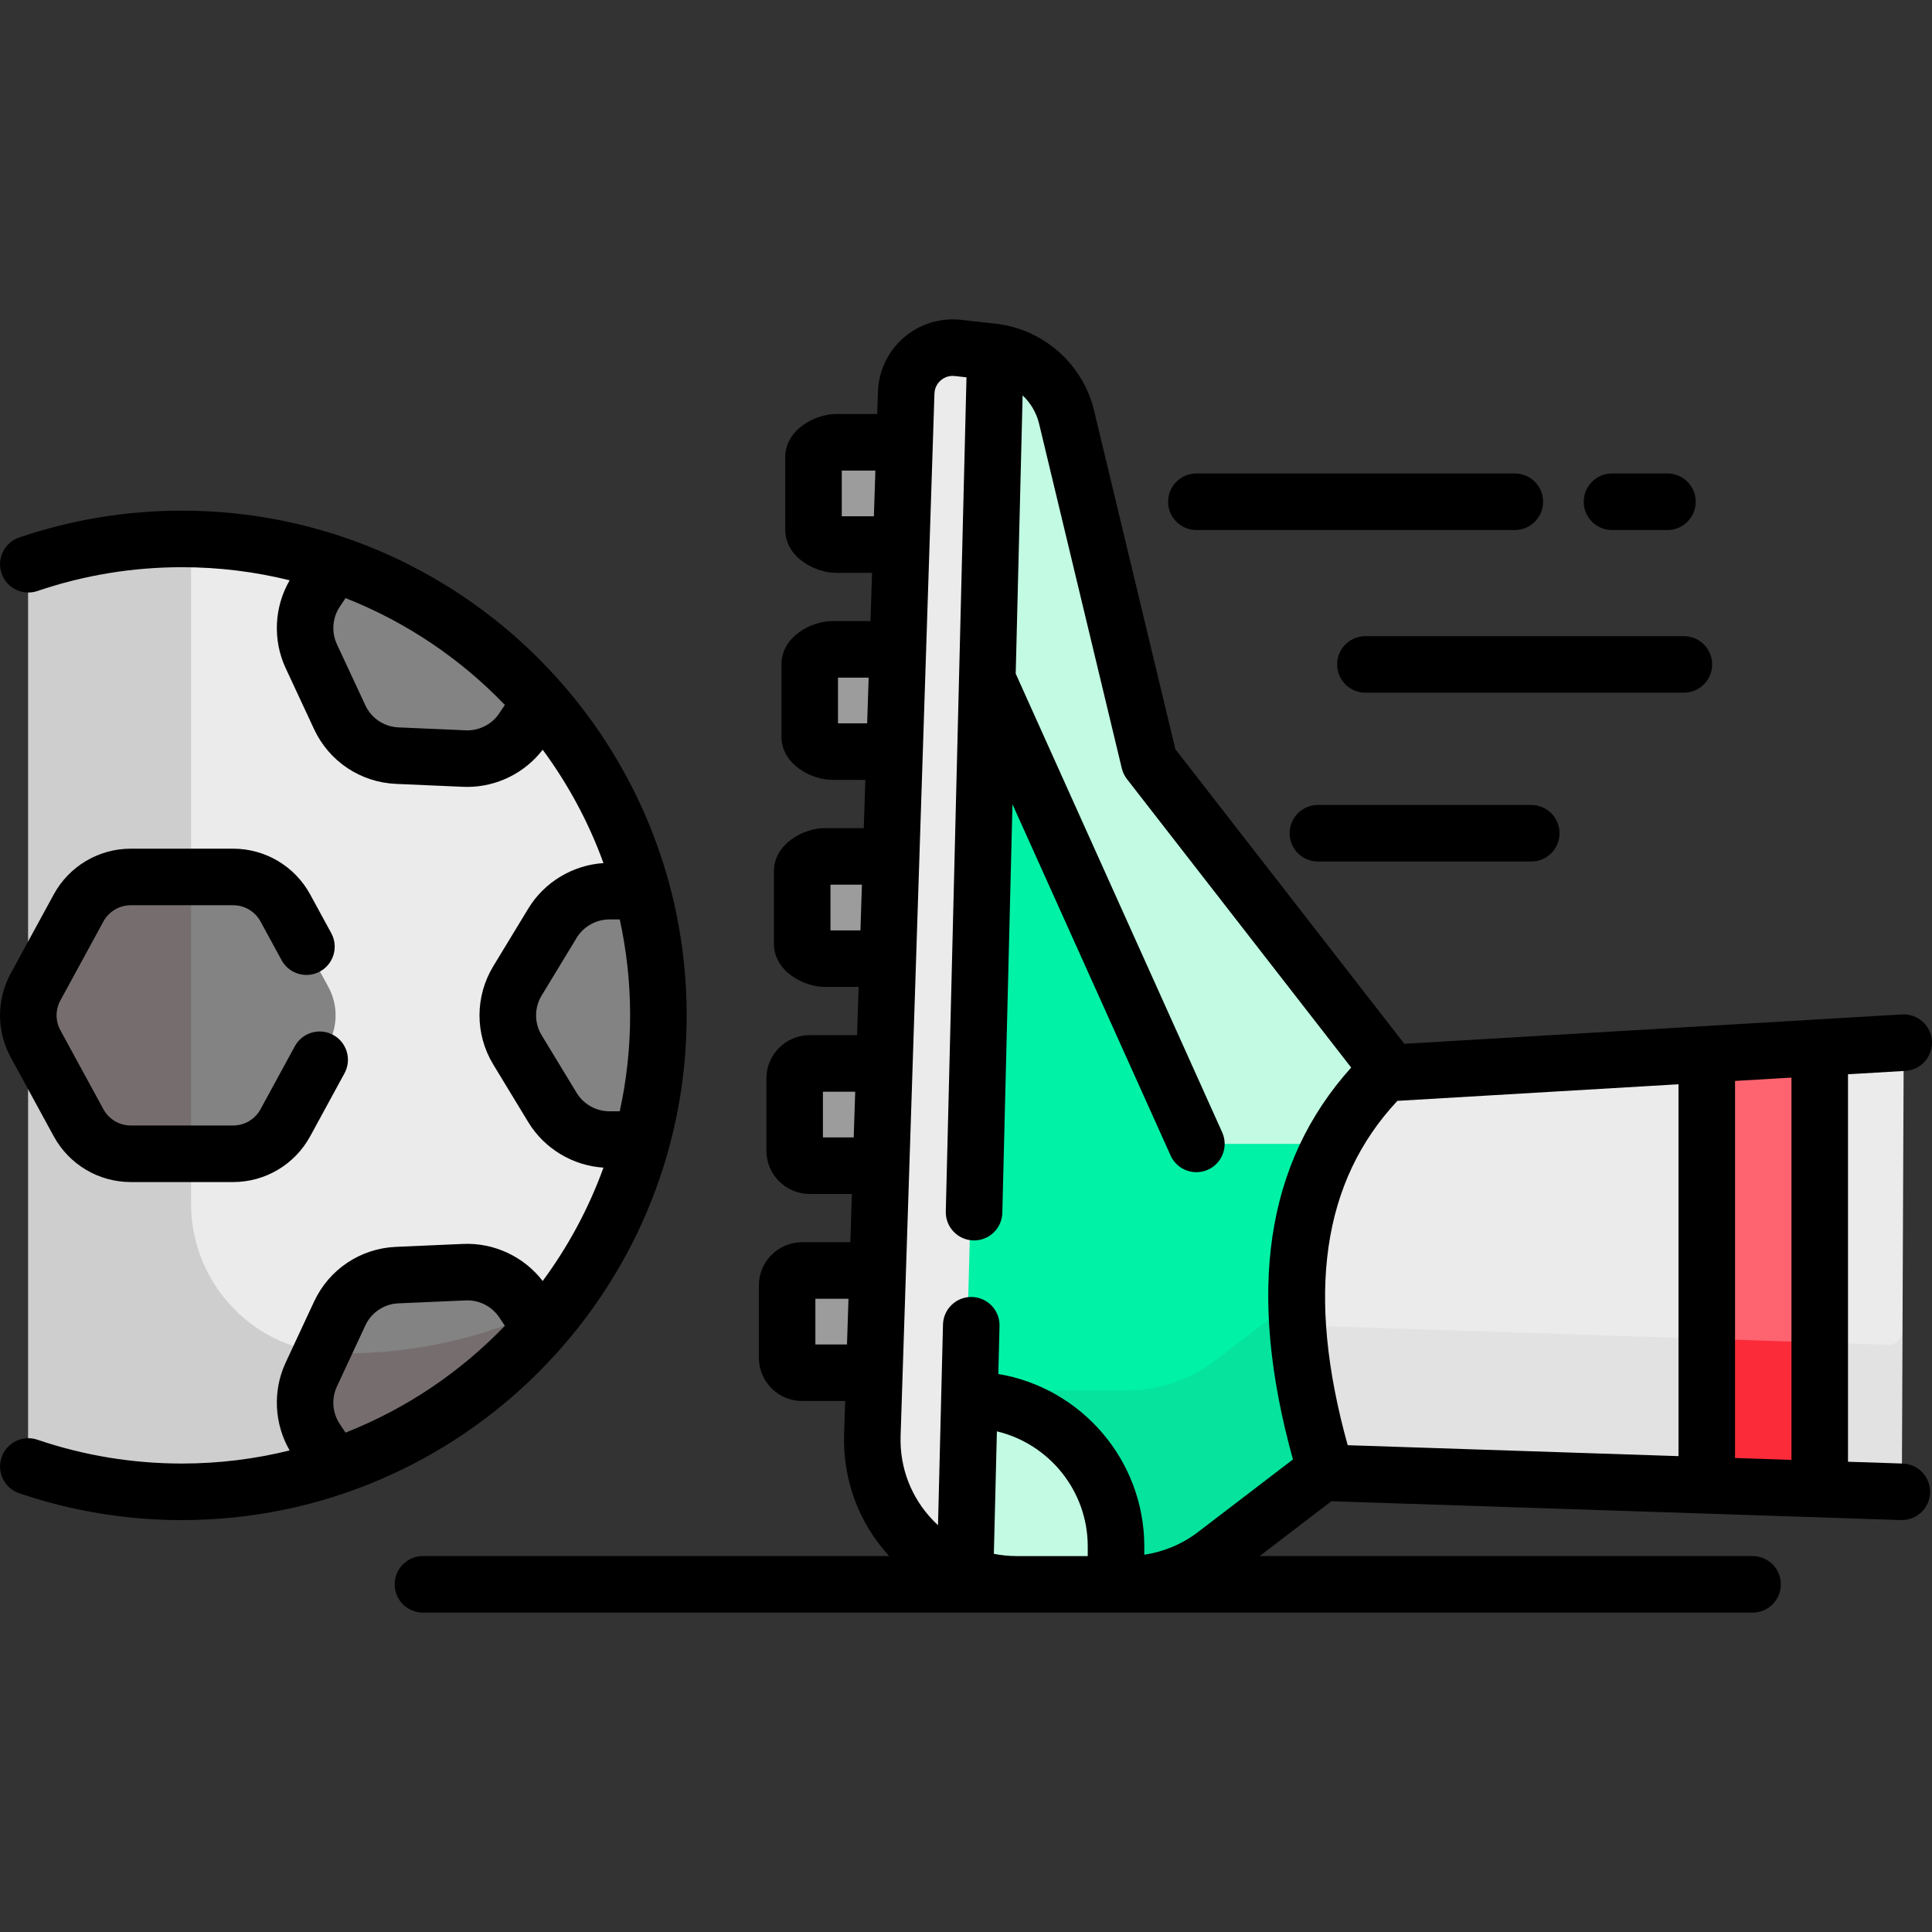 <svg id="Capa_1" enable-background="new 0 0 512.483 512.483" height="512" viewBox="0 0 512.483 512.483" width="512" xmlns="http://www.w3.org/2000/svg"><rect x="0" y="0" width="512.483" height="512.483" fill="#333333" stroke="none"/><path d="m504.492 392.176c-.008 1.939-1.616 3.488-3.554 3.424l-150.209-4.964-25.821-1.531 4.179-99.953 38.229-4.453 134.008-7.908c1.982-.117 3.651 1.463 3.643 3.449z" fill="#ebebeb"/><path d="m504.492 353.306c-.008 1.939-1.616 3.488-3.554 3.424l-150.209-4.964-24.2-1.435-1.621 38.774 25.821 1.531 150.209 4.964c1.938.064 3.546-1.485 3.554-3.424z" fill="#e2e2e2"/><path d="m451.124 393.953 31.579 1.044v-117.108l-31.579 1.864z" fill="#fe646f"/><path d="m451.124 355.083v38.87l2.931.097 28.648.947v-38.87z" fill="#fb2b3a"/><g fill="#9c9c9c"><path d="m250.068 144.453h-28.297c-2.2 0-5.983-1.783-5.983-3.983v-19.163c0-2.2 3.783-3.983 5.983-3.983h29.178z"/><path d="m248.285 199.374h-27.514c-2.2 0-5.983-1.783-5.983-3.983v-19.163c0-2.2 3.783-3.983 5.983-3.983h28.395z"/><path d="m246.502 254.294h-27.731c-2.2 0-5.983-1.783-5.983-3.983v-19.163c0-2.2 3.783-3.983 5.983-3.983h28.612z"/><path d="m244.719 309.215h-29.948c-2.2 0-3.983-1.783-3.983-3.983v-19.163c0-2.2 1.783-3.983 3.983-3.983h30.829z"/><path d="m242.936 364.136h-30.165c-2.2 0-3.983-1.783-3.983-3.983v-19.163c0-2.2 1.783-3.983 3.983-3.983h31.046z"/></g><path d="m367.461 282.595-62.6-80.54-21.94-91.4c-2.18-9.09-9.68-15.9-18.88-17.24-.25-.04-.51-.07-.76-.1l-9.2-1.02c-1.141-.128-2.255-.08-3.333.094l-9.565 315.111c4.03 4.492 9.101 8.037 14.848 10.235 4.26 1.64 8.88 2.53 13.72 2.53h26.29 2.95c8.43 0 16.63-2.77 23.32-7.89l28.42-21.74c.52-.4.74-1.08.55-1.71-9.68-32.72-10.53-61.84 2.03-85.49 3.55-6.7 8.19-12.96 14-18.74.57-.56.64-1.461.15-2.1z" fill="#00f2a6"/><path d="m343.959 344.365-21.648 16.56c-6.69 5.12-14.89 7.89-23.32 7.89h-2.95-26.29c-4.84 0-9.46-.89-13.72-2.53-5.05-1.932-9.576-4.904-13.334-8.644l-1.513 49.859c4.03 4.492 9.101 8.037 14.848 10.235 4.26 1.64 8.88 2.53 13.72 2.53h26.29 2.95c8.43 0 16.63-2.77 23.32-7.89l28.42-21.74c.52-.4.74-1.08.55-1.71-4.663-15.759-7.269-30.68-7.323-44.56z" fill="#05e39c"/><path d="m367.461 282.595-62.6-80.54-21.94-91.4c-2.18-9.09-9.68-15.9-18.88-17.24l-.734-.097-8.345 86.744 6.939.183 52.77 117.24c1.63 3.62 5.24 5.95 9.21 5.95h29.43c3.55-6.7 8.19-12.96 14-18.74.57-.56.64-1.461.15-2.1z" fill="#c2fae3"/><path d="m296.041 418.544v-8.34c0-21.47-17.4-38.87-38.86-38.89h-7.787v43.107c2.085 1.307 4.306 2.421 6.637 3.313 4.26 1.64 8.88 2.53 13.72 2.53h26.29z" fill="#c2fae3"/><path d="m263.545 93.349c-.088-.011-.177-.024-.264-.035l-9.2-1.02c-7.15-.8-13.47 4.67-13.7 11.87l-8.98 276.48c-.536 16.387 9.274 30.647 23.472 36.621z" fill="#ebebeb"/><path d="m11.508 390.285c11.154 3.386 22.961 5.273 35.186 5.422 69.782.852 127.491-55.736 127.951-125.521.462-70.188-56.297-127.231-126.378-127.231-12.779 0-25.114 1.898-36.74 5.426-2.384.723-4.014 2.926-4.014 5.418v231.075c0 2.485 1.618 4.689 3.995 5.411z" fill="#ebebeb"/><path d="m89.861 358.996c-.137-.002-.274-.004-.411-.006-21.563-.332-38.771-18.136-38.771-39.701v-176.303c-.803-.015-1.606-.031-2.413-.031-12.779 0-25.114 1.898-36.74 5.426-2.384.723-4.013 2.926-4.013 5.418v231.075c0 2.488 1.625 4.691 4.006 5.414 11.151 3.384 22.954 5.27 35.176 5.419 41.863.511 79.375-19.656 102.794-50.937-17.861 9.312-38.172 14.488-59.628 14.226z" fill="#cecece"/><path d="m138.671 345.285 4.79 7.17c-14.53 16.64-33.36 29.43-54.75 36.65l-4.82-7.2c-3.43-5.14-3.93-11.69-1.32-17.28l7.54-16.2c2.78-5.98 8.66-9.9 15.24-10.19l17.86-.78c6.16-.27 12.02 2.7 15.46 7.83z" fill="#838383"/><path d="m143.366 352.312-2.357-3.529c-15.708 6.76-33.015 10.434-51.147 10.213-.137-.002-.274-.004-.411-.006-1.395-.021-2.77-.119-4.125-.283l-2.754 5.918c-2.61 5.59-2.11 12.14 1.32 17.28l4.773 7.13c21.319-7.257 40.141-20.077 54.701-36.723z" fill="#766e6e"/><path d="m170.311 236.395c2.83 10.5 4.34 21.55 4.34 32.94s-1.51 22.44-4.34 32.94h-.01-8.65c-6.18 0-11.9-3.22-15.11-8.49l-9.27-15.28c-3.42-5.63-3.42-12.7 0-18.34l9.27-15.27c3.21-5.28 8.93-8.5 15.11-8.5h8.65z" fill="#838383"/><path d="m143.461 186.215-4.79 7.17c-3.44 5.13-9.3 8.1-15.46 7.83l-17.86-.78c-6.58-.28-12.46-4.21-15.24-10.19l-7.54-16.2c-2.61-5.59-2.11-12.14 1.32-17.27l4.82-7.21c21.39 7.22 40.22 20.01 54.75 36.65z" fill="#838383"/><path d="m87.101 261.795c2.56 4.7 2.56 10.38 0 15.09l-11.41 20.94c-2.76 5.07-8.08 8.23-13.85 8.23h-27.15c-5.77 0-11.09-3.16-13.85-8.23l-11.41-20.94c-1.28-2.35-1.92-4.95-1.92-7.55s.64-5.19 1.92-7.54l11.41-20.95c2.76-5.07 8.08-8.22 13.85-8.22h27.15c5.77 0 11.09 3.15 13.85 8.22z" fill="#838383"/><path d="m50.68 232.625h-15.989c-5.77 0-11.09 3.15-13.85 8.22l-11.41 20.95c-1.271 2.333-1.909 4.903-1.918 7.485v.111c.009 2.582.647 5.161 1.918 7.495l11.41 20.94c2.76 5.07 8.08 8.23 13.85 8.23h15.989z" fill="#766e6e"/><path d="m27.428 244.438c1.451-2.663 4.235-4.317 7.267-4.317h27.145c3.031 0 5.815 1.653 7.266 4.316l5.592 10.264c1.981 3.637 6.537 4.981 10.174 2.998 3.638-1.981 4.979-6.537 2.998-10.174l-5.592-10.263c-4.078-7.489-11.91-12.142-20.438-12.142h-27.146c-8.526 0-16.358 4.651-20.438 12.141l-11.408 20.942c-3.797 6.972-3.797 15.296.001 22.267l11.407 20.942c4.081 7.487 11.912 12.139 20.438 12.139h27.146c8.527 0 16.358-4.651 20.438-12.14l9.103-16.71c1.981-3.638.64-8.192-2.998-10.174-3.64-1.983-8.193-.64-10.174 2.998l-9.103 16.71c-1.45 2.662-4.234 4.315-7.266 4.315h-27.146c-3.031 0-5.816-1.654-7.267-4.315l-11.407-20.941c-1.35-2.479-1.35-5.438 0-7.916z"/><path d="m182.147 269.336c0-73.822-60.059-133.881-133.881-133.881-14.773 0-29.298 2.395-43.171 7.118-3.921 1.335-6.018 5.596-4.683 9.517s5.597 6.015 9.517 4.683c12.313-4.191 25.211-6.317 38.337-6.317 9.845 0 19.411 1.211 28.566 3.478-4.097 7.059-4.532 15.838-1.065 23.281l7.545 16.2c3.979 8.543 12.299 14.106 21.716 14.519l17.854.779c.36.016.719.023 1.078.023 7.797 0 15.253-3.688 19.994-9.86 6.733 9.119 12.196 19.229 16.125 30.07-8.144.518-15.683 5.036-19.943 12.054l-9.274 15.276c-4.892 8.057-4.892 18.065 0 26.122l9.274 15.274c4.261 7.019 11.799 11.537 19.943 12.055-3.928 10.84-9.391 20.949-16.124 30.069-4.959-6.454-12.886-10.187-21.073-9.835l-17.854.78c-9.416.411-17.737 5.974-21.716 14.518l-7.545 16.199c-3.467 7.444-3.032 16.223 1.065 23.282-9.155 2.267-18.721 3.478-28.566 3.478-13.126 0-26.023-2.126-38.337-6.317-3.918-1.338-8.183.761-9.517 4.683-1.335 3.921.762 8.182 4.683 9.517 13.873 4.724 28.397 7.118 43.171 7.118 73.823-.003 133.881-60.061 133.881-133.883zm-49.715-80.117c-1.961 2.933-5.362 4.669-8.896 4.506l-17.853-.779c-3.805-.166-7.166-2.413-8.773-5.864l-7.545-16.201c-1.49-3.198-1.197-7.008.765-9.942l1.527-2.284c16.091 6.33 30.477 16.074 42.266 28.334zm29.215 105.559c-3.529 0-6.859-1.874-8.69-4.891l-9.274-15.275c-1.977-3.254-1.977-7.298 0-10.552l9.274-15.277c1.831-3.016 5.161-4.89 8.69-4.89h2.75c1.795 8.2 2.75 16.711 2.75 25.442s-.955 17.242-2.75 25.442h-2.75zm-69.99 85.239-1.527-2.284c-1.962-2.935-2.255-6.744-.765-9.943l7.545-16.2c1.607-3.451 4.969-5.697 8.772-5.863l17.854-.78c3.533-.163 6.936 1.572 8.896 4.506l1.492 2.231c-11.791 12.258-26.176 22.003-42.267 28.333z"/><path d="m504.725 388.22-14.522-.48v-102.781l15.221-.898c4.136-.244 7.29-3.794 7.046-7.929-.244-4.136-3.811-7.288-7.929-7.046l-132.027 7.791-60.74-78.146-21.558-89.828c-2.97-12.372-13.461-21.632-26.106-23.042l-9.196-1.025c-5.489-.613-11.02 1.11-15.189 4.723-4.17 3.611-6.664 8.844-6.843 14.357l-.192 5.907h-10.917c-5.511 0-13.483 4.089-13.483 11.483v19.162c0 7.395 7.973 11.483 13.483 11.483h9.55l-.415 12.792h-10.134c-5.511 0-13.483 4.089-13.483 11.482v19.163c0 7.395 7.973 11.483 13.483 11.483h8.766l-.415 12.792h-10.351c-5.511 0-13.483 4.089-13.483 11.483v19.162c0 7.395 7.973 11.483 13.483 11.483h8.983l-.415 12.792h-12.568c-6.332 0-11.483 5.151-11.483 11.482v19.163c0 6.332 5.151 11.483 11.483 11.483h11.2l-.415 12.792h-12.784c-6.332 0-11.483 5.151-11.483 11.483v19.162c0 6.332 5.151 11.483 11.483 11.483h11.417l-.285 8.768c-.391 12.06 3.847 23.492 11.94 32.364h-123.659c-4.143 0-7.5 3.357-7.5 7.5s3.357 7.5 7.5 7.5h157.567 29.239 165.893c4.143 0 7.5-3.357 7.5-7.5s-3.357-7.5-7.5-7.5h-130.748l19.02-14.548 151.071 4.993c.085.003.169.004.253.004 4.027 0 7.357-3.197 7.491-7.252.136-4.136-3.109-7.603-7.249-7.74zm-29.522-.975-14.964-.495v-100.022l14.964-.883zm-117.712-3.89c-11.126-40.012-6.809-69.955 13.179-91.341l74.569-4.4v98.642zm-134.203-246.402v-12.129h8.914l-.394 12.129zm-1 54.921v-12.129h8.131l-.394 12.129zm-2 54.92v-12.129h8.347l-.394 12.129zm-2 54.921v-12.129h8.564l-.394 12.129zm-2 54.921v-12.129h8.781l-.394 12.129zm47.344 55.529.806-32.487c13.802 3.299 24.098 15.73 24.098 30.529v2.561h-18.781c-2.082 0-4.13-.205-6.123-.603zm54.123-5.749c-4.145 3.171-9.076 5.223-14.218 5.996v-2.204c0-22.967-16.779-42.079-38.72-45.748l.316-12.739c.103-4.142-3.171-7.581-7.312-7.685-.063-.001-.127-.002-.19-.002-4.056 0-7.393 3.236-7.494 7.313l-1.321 53.231c-.423-.392-.839-.794-1.244-1.212-5.868-6.063-8.949-14.045-8.676-22.478l8.978-276.487c.06-1.843 1.072-2.987 1.671-3.505.535-.464 1.615-1.185 3.149-1.185.18 0 .366.01.559.031l3.119.348-5.49 221.256c-.103 4.142 3.171 7.581 7.312 7.685.063.001.127.002.19.002 4.056 0 7.393-3.236 7.494-7.313l2.69-108.393 41.948 93.184c1.25 2.777 3.982 4.423 6.843 4.423 1.029 0 2.075-.213 3.075-.663 3.776-1.7 5.46-6.141 3.76-9.918l-54.766-121.659 1.832-73.815c2.109 1.995 3.666 4.582 4.372 7.525l21.936 91.401c.249 1.038.717 2.011 1.371 2.853l59.476 76.52c-22.736 25.287-27.797 59.381-15.445 103.952z"/><path d="m317.353 140.594h84.473c4.143 0 7.5-3.357 7.5-7.5s-3.357-7.5-7.5-7.5h-84.473c-4.143 0-7.5 3.357-7.5 7.5s3.358 7.5 7.5 7.5z"/><path d="m362.19 168.745c-4.143 0-7.5 3.357-7.5 7.5s3.357 7.5 7.5 7.5h84.474c4.143 0 7.5-3.357 7.5-7.5s-3.357-7.5-7.5-7.5z"/><path d="m349.59 213.528c-4.143 0-7.5 3.357-7.5 7.5s3.357 7.5 7.5 7.5h56.59c4.143 0 7.5-3.357 7.5-7.5s-3.357-7.5-7.5-7.5z"/><path d="m427.603 140.594h14.707c4.143 0 7.5-3.357 7.5-7.5s-3.357-7.5-7.5-7.5h-14.707c-4.143 0-7.5 3.357-7.5 7.5s3.358 7.5 7.5 7.5z"/></svg>